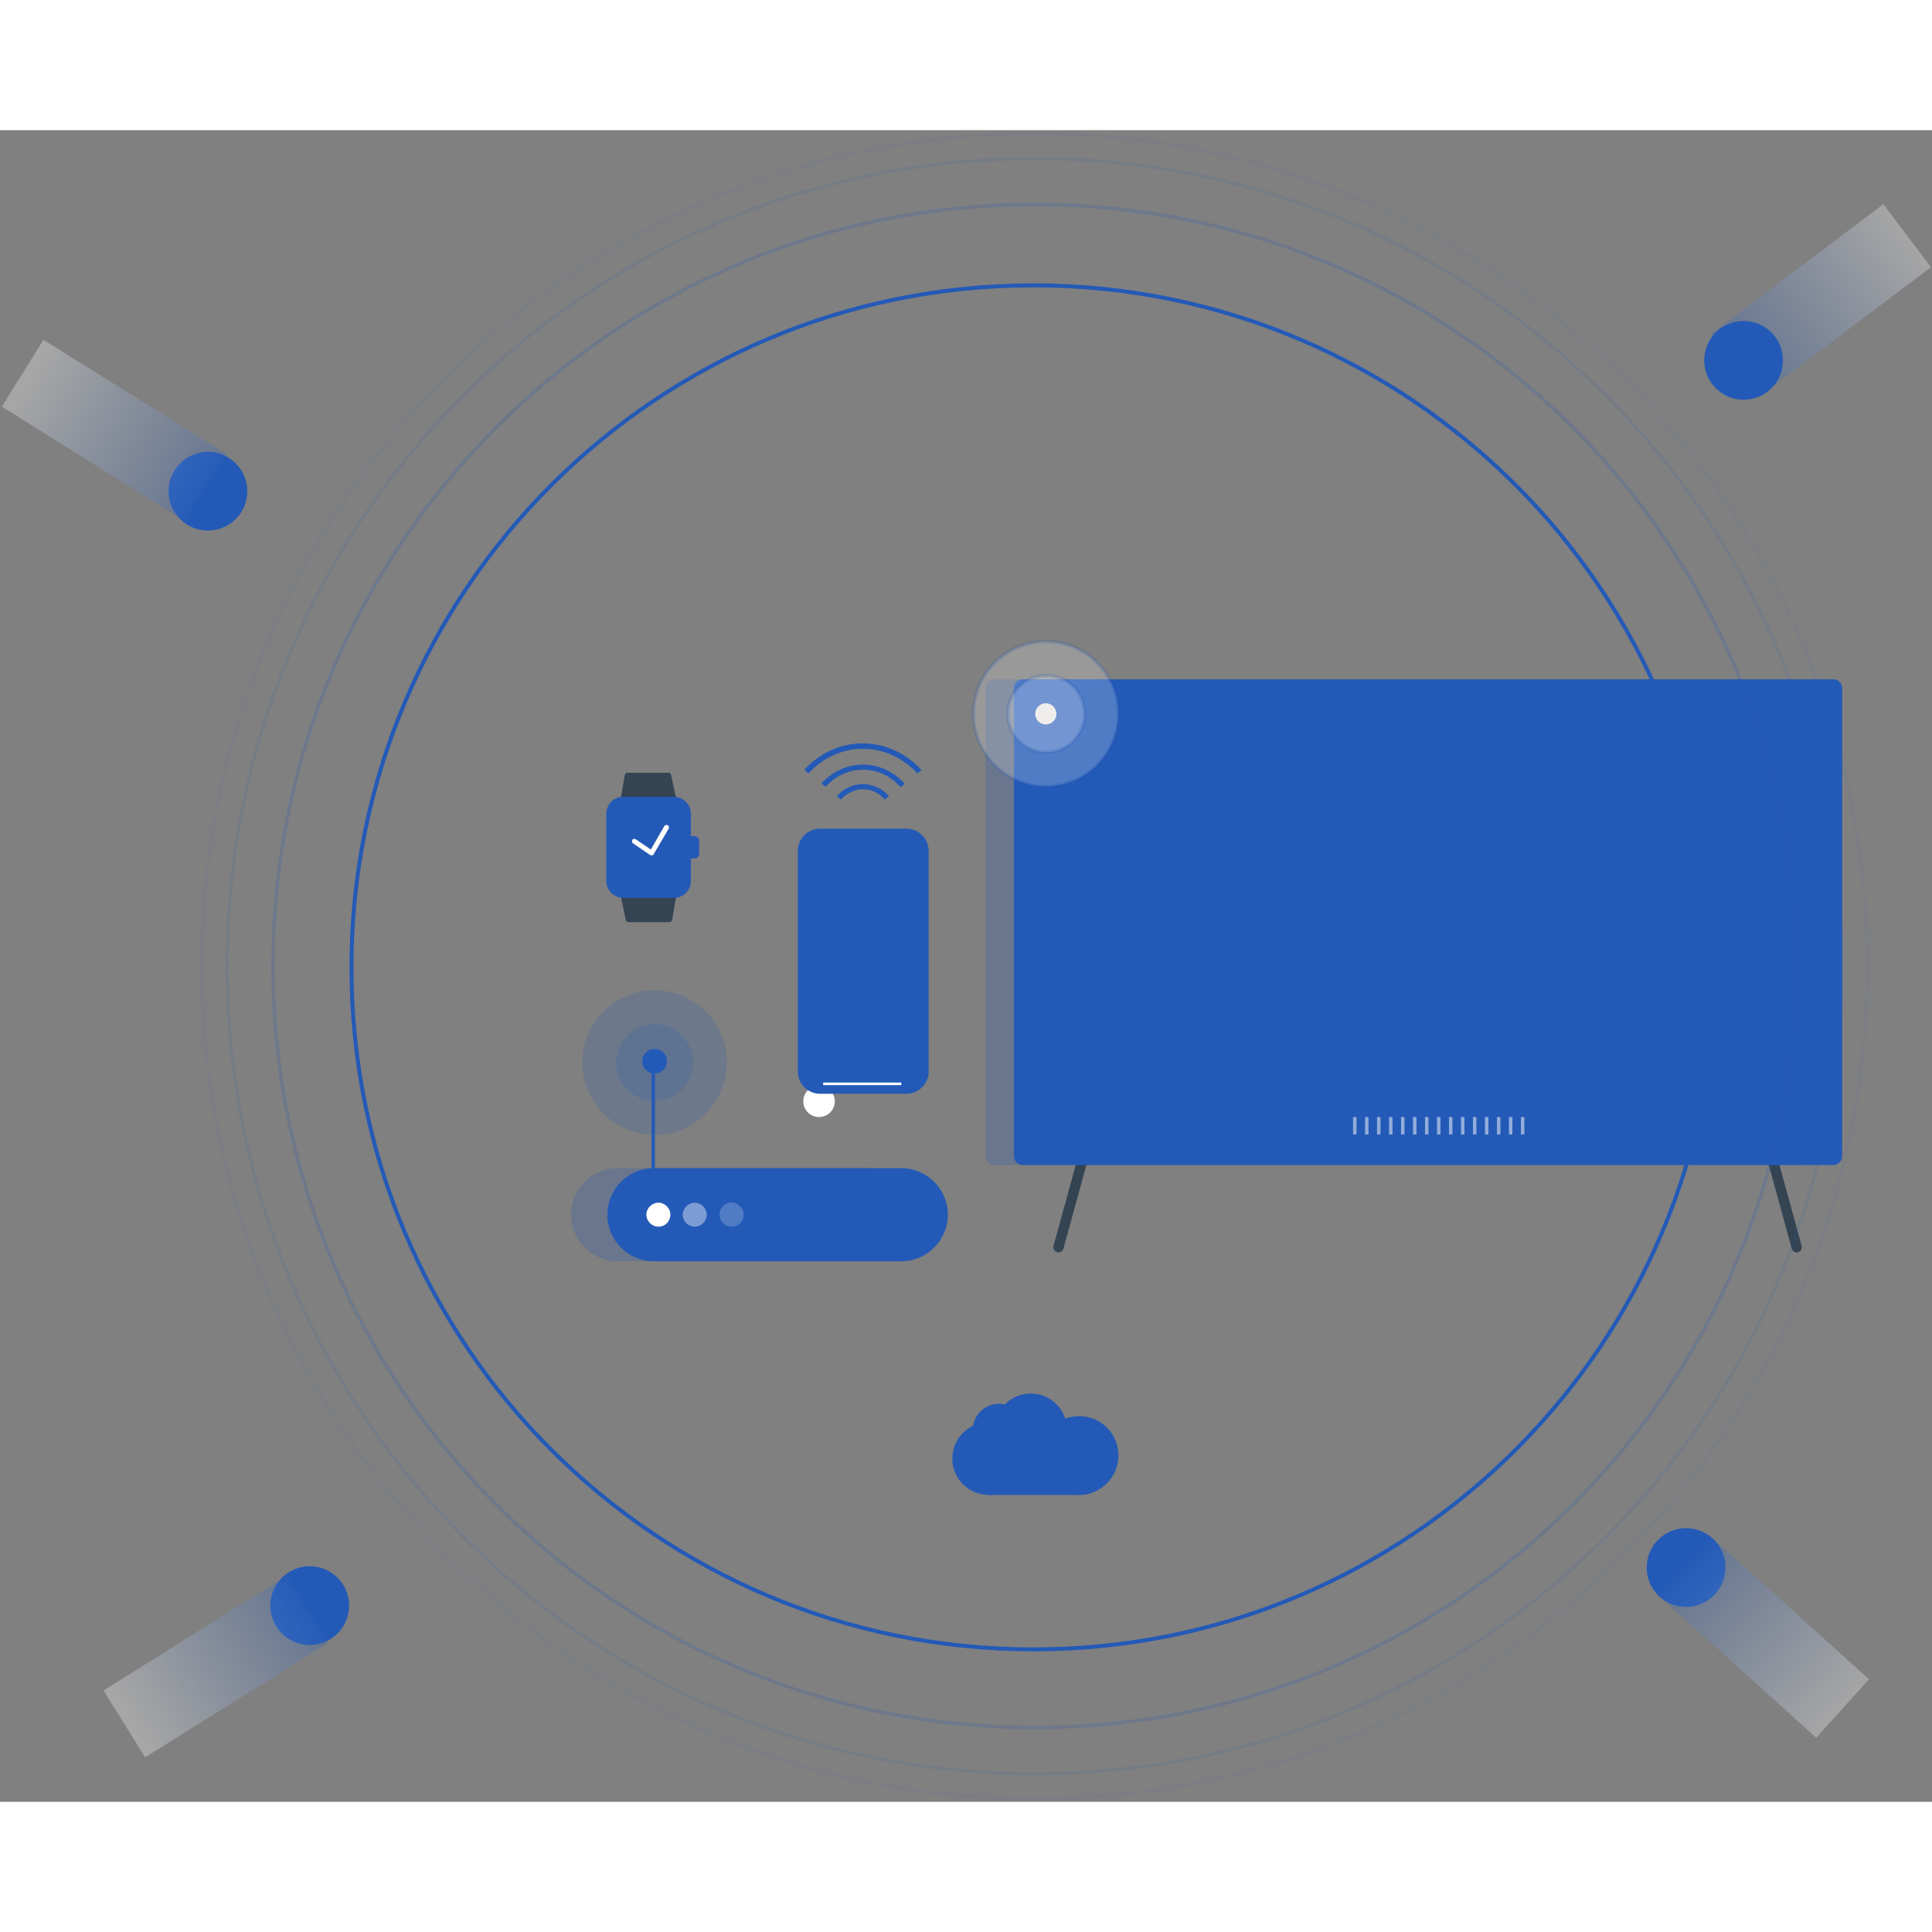 <?xml version="1.0" encoding="utf-8"?>
<!-- Generator: Adobe Illustrator 22.0.1, SVG Export Plug-In . SVG Version: 6.00 Build 0)  -->
<svg version="1.1" id="图层_1" xmlns="http://www.w3.org/2000/svg" xmlns:xlink="http://www.w3.org/1999/xlink" x="0px" y="0px"
	 width="400px" height="400px" viewBox="0 0 564 488" style="enable-background:new 0 0 564 488;" xml:space="preserve">
<rect x="0" y="0" width="564" height="488" fill="#808080" stroke="none"/>
<style type="text/css">
	.st0{opacity:0.3;fill:url(#SVGID_1_);enable-background:new    ;}
	.st1{fill:#245AB7;}
	.st2{opacity:0.3;fill:url(#SVGID_2_);enable-background:new    ;}
	.st3{opacity:0.3;fill:url(#SVGID_3_);enable-background:new    ;}
	.st4{fill:none;stroke:#245AB7;stroke-width:1.158;}
	.st5{fill:#FFFFFF;}
	.st6{opacity:0.25;fill:#245AB7;}
	.st7{fill:none;stroke:#344453;stroke-width:3;stroke-linecap:round;stroke-linejoin:round;}
	.st8{opacity:0.2;fill:#FFFFFF;stroke:#245AB7;enable-background:new    ;}
	.st9{fill:#F0EEEC;}
	.st10{opacity:0.4;fill:#FFFFFF;enable-background:new    ;}
	.st11{opacity:0.2;fill:#FFFFFF;enable-background:new    ;}
	.st12{fill:none;stroke:#245AB7;stroke-linecap:round;stroke-linejoin:round;}
	.st13{opacity:0.2;fill:#245AB7;enable-background:new    ;}
	.st14{fill:#344453;}
	.st15{fill:none;stroke:#FFFFFF;stroke-width:0.75;stroke-miterlimit:10;}
	.st16{opacity:0.2;fill:none;stroke:#245AB7;enable-background:new    ;}
	.st17{opacity:0.1;fill:none;stroke:#245AB7;enable-background:new    ;}
	.st18{opacity:5.000000e-02;fill:none;stroke:#245AB7;enable-background:new    ;}
	.st19{opacity:0.5;}
	.st20{fill:none;stroke:#FFFFFF;}
	.st21{opacity:0.3;fill:url(#SVGID_4_);enable-background:new    ;}
</style>
<linearGradient id="SVGID_1_" gradientUnits="userSpaceOnUse" x1="-47.302" y1="12.19" x2="-48.302" y2="12.19" gradientTransform="matrix(50.314 -37.914 13.842 18.369 2767.992 -1986.547)">
	<stop  offset="0" style="stop-color:#FFFFFF"/>
	<stop  offset="1" style="stop-color:#245AB7"/>
</linearGradient>
<path class="st0" d="M499.5,59.5l50.3-37.9L563.7,40l-50.3,37.9L499.5,59.5z"/>
<circle class="st1" cx="509" cy="67.2" r="11.5"/>
<circle class="st1" cx="492.2" cy="419.6" r="11.5"/>
<g transform="rotate(-17 219.507 46.772)">
	<circle class="st1" cx="50.5" cy="56.4" r="11.5"/>
	
		<linearGradient id="SVGID_2_" gradientUnits="userSpaceOnUse" x1="-207.258" y1="-40.08" x2="-208.258" y2="-40.08" gradientTransform="matrix(-41.332 -47.547 17.358 -15.089 -7857.557 -10451.623)">
		<stop  offset="0" style="stop-color:#FFFFFF"/>
		<stop  offset="1" style="stop-color:#245AB7"/>
	</linearGradient>
	<path class="st2" d="M41.5,62.8L0.2,15.2L17.5,0.1l41.3,47.5L41.5,62.8z"/>
</g>
<linearGradient id="SVGID_3_" gradientUnits="userSpaceOnUse" x1="-41.25" y1="8.92" x2="-42.251" y2="8.92" gradientTransform="matrix(46.818 42.155 -15.39 17.092 2606.447 2047.18)">
	<stop  offset="0" style="stop-color:#FFFFFF"/>
	<stop  offset="1" style="stop-color:#245AB7"/>
</linearGradient>
<path class="st3" d="M498.8,410l46.8,42.2l-15.4,17.1l-46.8-42.2L498.8,410z"/>
<g transform="translate(102 45)">
	<g>
		<path id="b_1_" class="st4" d="M199.7,398.5c109.9,0,199.1-89.1,199.1-199.1c0-109.9-89.1-199.1-199.1-199.1
			C89.7,0.3,0.6,89.5,0.6,199.4C0.6,309.4,89.7,398.5,199.7,398.5z"/>
	</g>
	<g>
		<g transform="translate(64 104)">
			<circle class="st5" cx="73.1" cy="134.5" r="4.6"/>
			<path class="st6" d="M360.9,153.1H124.3c-1.5,0-2.6-1.2-2.6-2.6V13.9c0-1.5,1.2-2.6,2.6-2.6l0,0h236.6c1.5,0,2.6,1.2,2.6,2.6
				v136.6C363.6,151.9,362.4,153.1,360.9,153.1z"/>
			<path class="st7" d="M150,151.6l-7,25.5 M351.5,151.6l7,25.5L351.5,151.6z"/>
			<path class="st1" d="M369.2,153.1H132.6c-1.5,0-2.6-1.2-2.6-2.6V13.9c0-1.5,1.2-2.6,2.6-2.6l0,0h236.6c1.5,0,2.6,1.2,2.6,2.6
				v136.6C371.8,151.9,370.6,153.1,369.2,153.1L369.2,153.1 M98.6,132.3H73.4c-3.6,0-6.5-2.9-6.5-6.5V61.4c0-3.6,2.9-6.5,6.5-6.5
				l0,0h25.2c3.6,0,6.5,2.9,6.5,6.5l0,0v64.3C105.2,129.3,102.2,132.3,98.6,132.3L98.6,132.3"/>
			<path class="st8" d="M160.4,21.4c0,11.6-9.4,21.1-21.1,21.1c-11.6,0-21.1-9.4-21.1-21.1c0-11.6,9.4-21.1,21.1-21.1
				C151,0.3,160.4,9.8,160.4,21.4"/>
			<path class="st8" d="M150.6,21.4c0,6.2-5,11.2-11.2,11.2s-11.2-5-11.2-11.2s5-11.2,11.2-11.2S150.6,15.2,150.6,21.4"/>
			<path class="st9" d="M142.4,21.4c0,1.7-1.4,3.1-3.1,3.1s-3.1-1.4-3.1-3.1s1.4-3.1,3.1-3.1S142.4,19.7,142.4,21.4"/>
			<path class="st6" d="M14.3,154h72.2c7.5,0,13.6,6.1,13.6,13.6l0,0c0,7.5-6.1,13.6-13.6,13.6H14.3c-7.5,0-13.6-6.1-13.6-13.6l0,0
				C0.7,160.1,6.8,154,14.3,154z"/>
			<path class="st1" d="M24.9,154h72.2c7.5,0,13.6,6.1,13.6,13.6l0,0c0,7.5-6.1,13.6-13.6,13.6H24.9c-7.5,0-13.6-6.1-13.6-13.6l0,0
				C11.3,160.1,17.4,154,24.9,154z"/>
			<path class="st5" d="M26.2,171.1c-1.9,0-3.5-1.6-3.5-3.5s1.6-3.5,3.5-3.5l0,0c1.9,0,3.5,1.6,3.5,3.5S28.2,171.1,26.2,171.1"/>
			<path class="st10" d="M36.8,171.1c-1.9,0-3.5-1.6-3.5-3.5s1.6-3.5,3.5-3.5l0,0c1.9,0,3.5,1.6,3.5,3.5S38.7,171.1,36.8,171.1"/>
			<path class="st11" d="M51.1,168c-0.2,1.9-1.9,3.3-3.9,3.1c-1.9-0.2-3.3-1.9-3.1-3.9v-0.1c0.2-1.9,2-3.3,3.9-3
				C49.9,164.4,51.3,166.1,51.1,168L51.1,168"/>
			<path class="st12" d="M24.7,154.3V125"/>
			<path class="st13" d="M25.1,144.3c-11.6,0-21.1-9.4-21.1-21.1s9.4-21.1,21.1-21.1c11.6,0,21.1,9.4,21.1,21.1
				C46.1,134.9,36.7,144.3,25.1,144.3z"/>
			<path class="st13" d="M25.1,134.4c-6.2,0-11.2-5-11.2-11.2s5-11.2,11.2-11.2s11.2,5,11.2,11.2S31.3,134.4,25.1,134.4L25.1,134.4z
				"/>
			<path class="st1" d="M25.1,126.4c-2,0-3.6-1.6-3.6-3.6s1.6-3.6,3.6-3.6s3.6,1.6,3.6,3.6S27.1,126.4,25.1,126.4z"/>
			<path class="st14" d="M30.7,47H15.9c-0.4,0-0.7-0.3-0.7-0.7v-0.1l1.2-7c0.1-0.3,0.4-0.6,0.7-0.6h12.1c0.3,0,0.6,0.2,0.7,0.6
				l1.5,7c0.1,0.4-0.2,0.8-0.5,0.8C30.8,47,30.8,47,30.7,47L30.7,47z M15.9,73.8h14.8c0.4,0,0.8,0.4,0.7,0.8l-1.2,7
				c-0.1,0.3-0.4,0.6-0.7,0.6H17.4c-0.3,0-0.6-0.2-0.7-0.6l-1.5-7c-0.1-0.4,0.2-0.8,0.5-0.8C15.8,73.8,15.8,73.8,15.9,73.8z"/>
			<path class="st1" d="M36.8,57.1c0.7,0,1.3,0.6,1.3,1.3v3.9c0,0.7-0.6,1.3-1.3,1.3h-1.1v6.6c0,2.7-2.2,4.9-4.9,4.9H15.9
				c-2.7,0-4.9-2.2-4.9-4.9V50.5c0-2.7,2.2-4.9,4.9-4.9l0,0h14.8c2.7,0,5,2.2,5,4.9v6.6H36.8z"/>
			<path class="st5" d="M27.9,54.2c0.2-0.3,0.6-0.5,1-0.3s0.5,0.6,0.3,1l0,0l-4.4,7.5c-0.2,0.3-0.6,0.4-1,0.2l0,0l-5-3.4
				c-0.3-0.2-0.4-0.6-0.2-1s0.6-0.4,1-0.2l0,0l4.4,3L27.9,54.2L27.9,54.2z"/>
			<path class="st1" d="M103,37.8l-1.2,1c-4.2-4.6-9.9-7.2-15.9-7.2S74.2,34.2,70,38.8l-1.2-1.1c4.5-4.9,10.6-7.7,17-7.7
				S98.5,32.8,103,37.8z"/>
			<path class="st1" d="M98.1,41.8l-1.2,1c-2.9-3.3-6.8-5.1-11-5.1c-4.1,0-8,1.8-10.9,5l-1.2-1c3.2-3.5,7.5-5.5,12.1-5.5
				S94.9,38.2,98.1,41.8z"/>
			<path class="st1" d="M93.5,45.4l-1.2,1c-1.7-1.9-3.9-3-6.4-3c-2.4,0-4.7,1.1-6.4,3l-1.2-1c1.9-2.2,4.7-3.5,7.6-3.5
				S91.6,43.2,93.5,45.4z"/>
			<line class="st15" x1="74.3" y1="129.4" x2="97.1" y2="129.4"/>
		</g>
	</g>
</g>
<path class="st16" d="M302,466.3c122.8,0,222.3-99.5,222.3-222.3S424.8,21.7,302,21.7S79.7,121.3,79.7,244
	C79.7,366.8,179.2,466.3,302,466.3L302,466.3z"/>
<path class="st17" d="M302,479.8c130.2,0,235.7-105.5,235.7-235.7C537.7,113.8,432.2,8.3,302,8.3S66.3,113.8,66.3,244
	S171.8,479.8,302,479.8L302,479.8z"/>
<path class="st18" d="M302,487.1c134.2,0,243.1-108.8,243.1-243.1S436.2,1,302,1S58.9,109.8,58.9,244
	C58.9,378.3,167.8,487.1,302,487.1z"/>
<g class="st19">
	<path class="st20" d="M395.5,288.1v5.1 M399,288.1v5.1 M402.5,288.1v5.1 M406,288.1v5.1 M409.5,288.1v5.1 M413,288.1v5.1
		 M416.5,288.1v5.1 M420,288.1v5.1 M423.5,288.1v5.1 M427,288.1v5.1 M430.5,288.1v5.1 M434,288.1v5.1 M437.5,288.1v5.1 M441,288.1
		v5.1 M444.5,288.1v5.1"/>
</g>
<g transform="rotate(-17 219.507 46.772)">
	<circle class="st1" cx="-16.2" cy="376.2" r="11.5"/>
	
		<linearGradient id="SVGID_4_" gradientUnits="userSpaceOnUse" x1="-210.751" y1="-52.955" x2="-211.751" y2="-52.955" gradientTransform="matrix(-60.853 16.306 5.953 22.216 -12584.239 5008.646)">
		<stop  offset="0" style="stop-color:#FFFFFF"/>
		<stop  offset="1" style="stop-color:#245AB7"/>
	</linearGradient>
	<path class="st21" d="M-14.3,388.2l-60.8,16.3l-5.9-22.2l60.9-16.4L-14.3,388.2z"/>
</g>
<g>
	<circle class="st1" cx="288.6" cy="387.8" r="10.6"/>
	<circle class="st1" cx="291.6" cy="379.4" r="7.6"/>
	<circle class="st1" cx="300.9" cy="379.4" r="10.6"/>
	<path class="st1" d="M317.3,398.2c-0.7,0.2-1.5,0.2-2.3,0.2c-6.3,0-11.5-5.1-11.5-11.5s5.1-11.5,11.5-11.5s11.5,5.1,11.5,11.5
		C326.5,392.5,322.5,397.1,317.3,398.2"/>
	<rect x="288.6" y="383.5" class="st1" width="26.6" height="14.9"/>
</g>
</svg>

